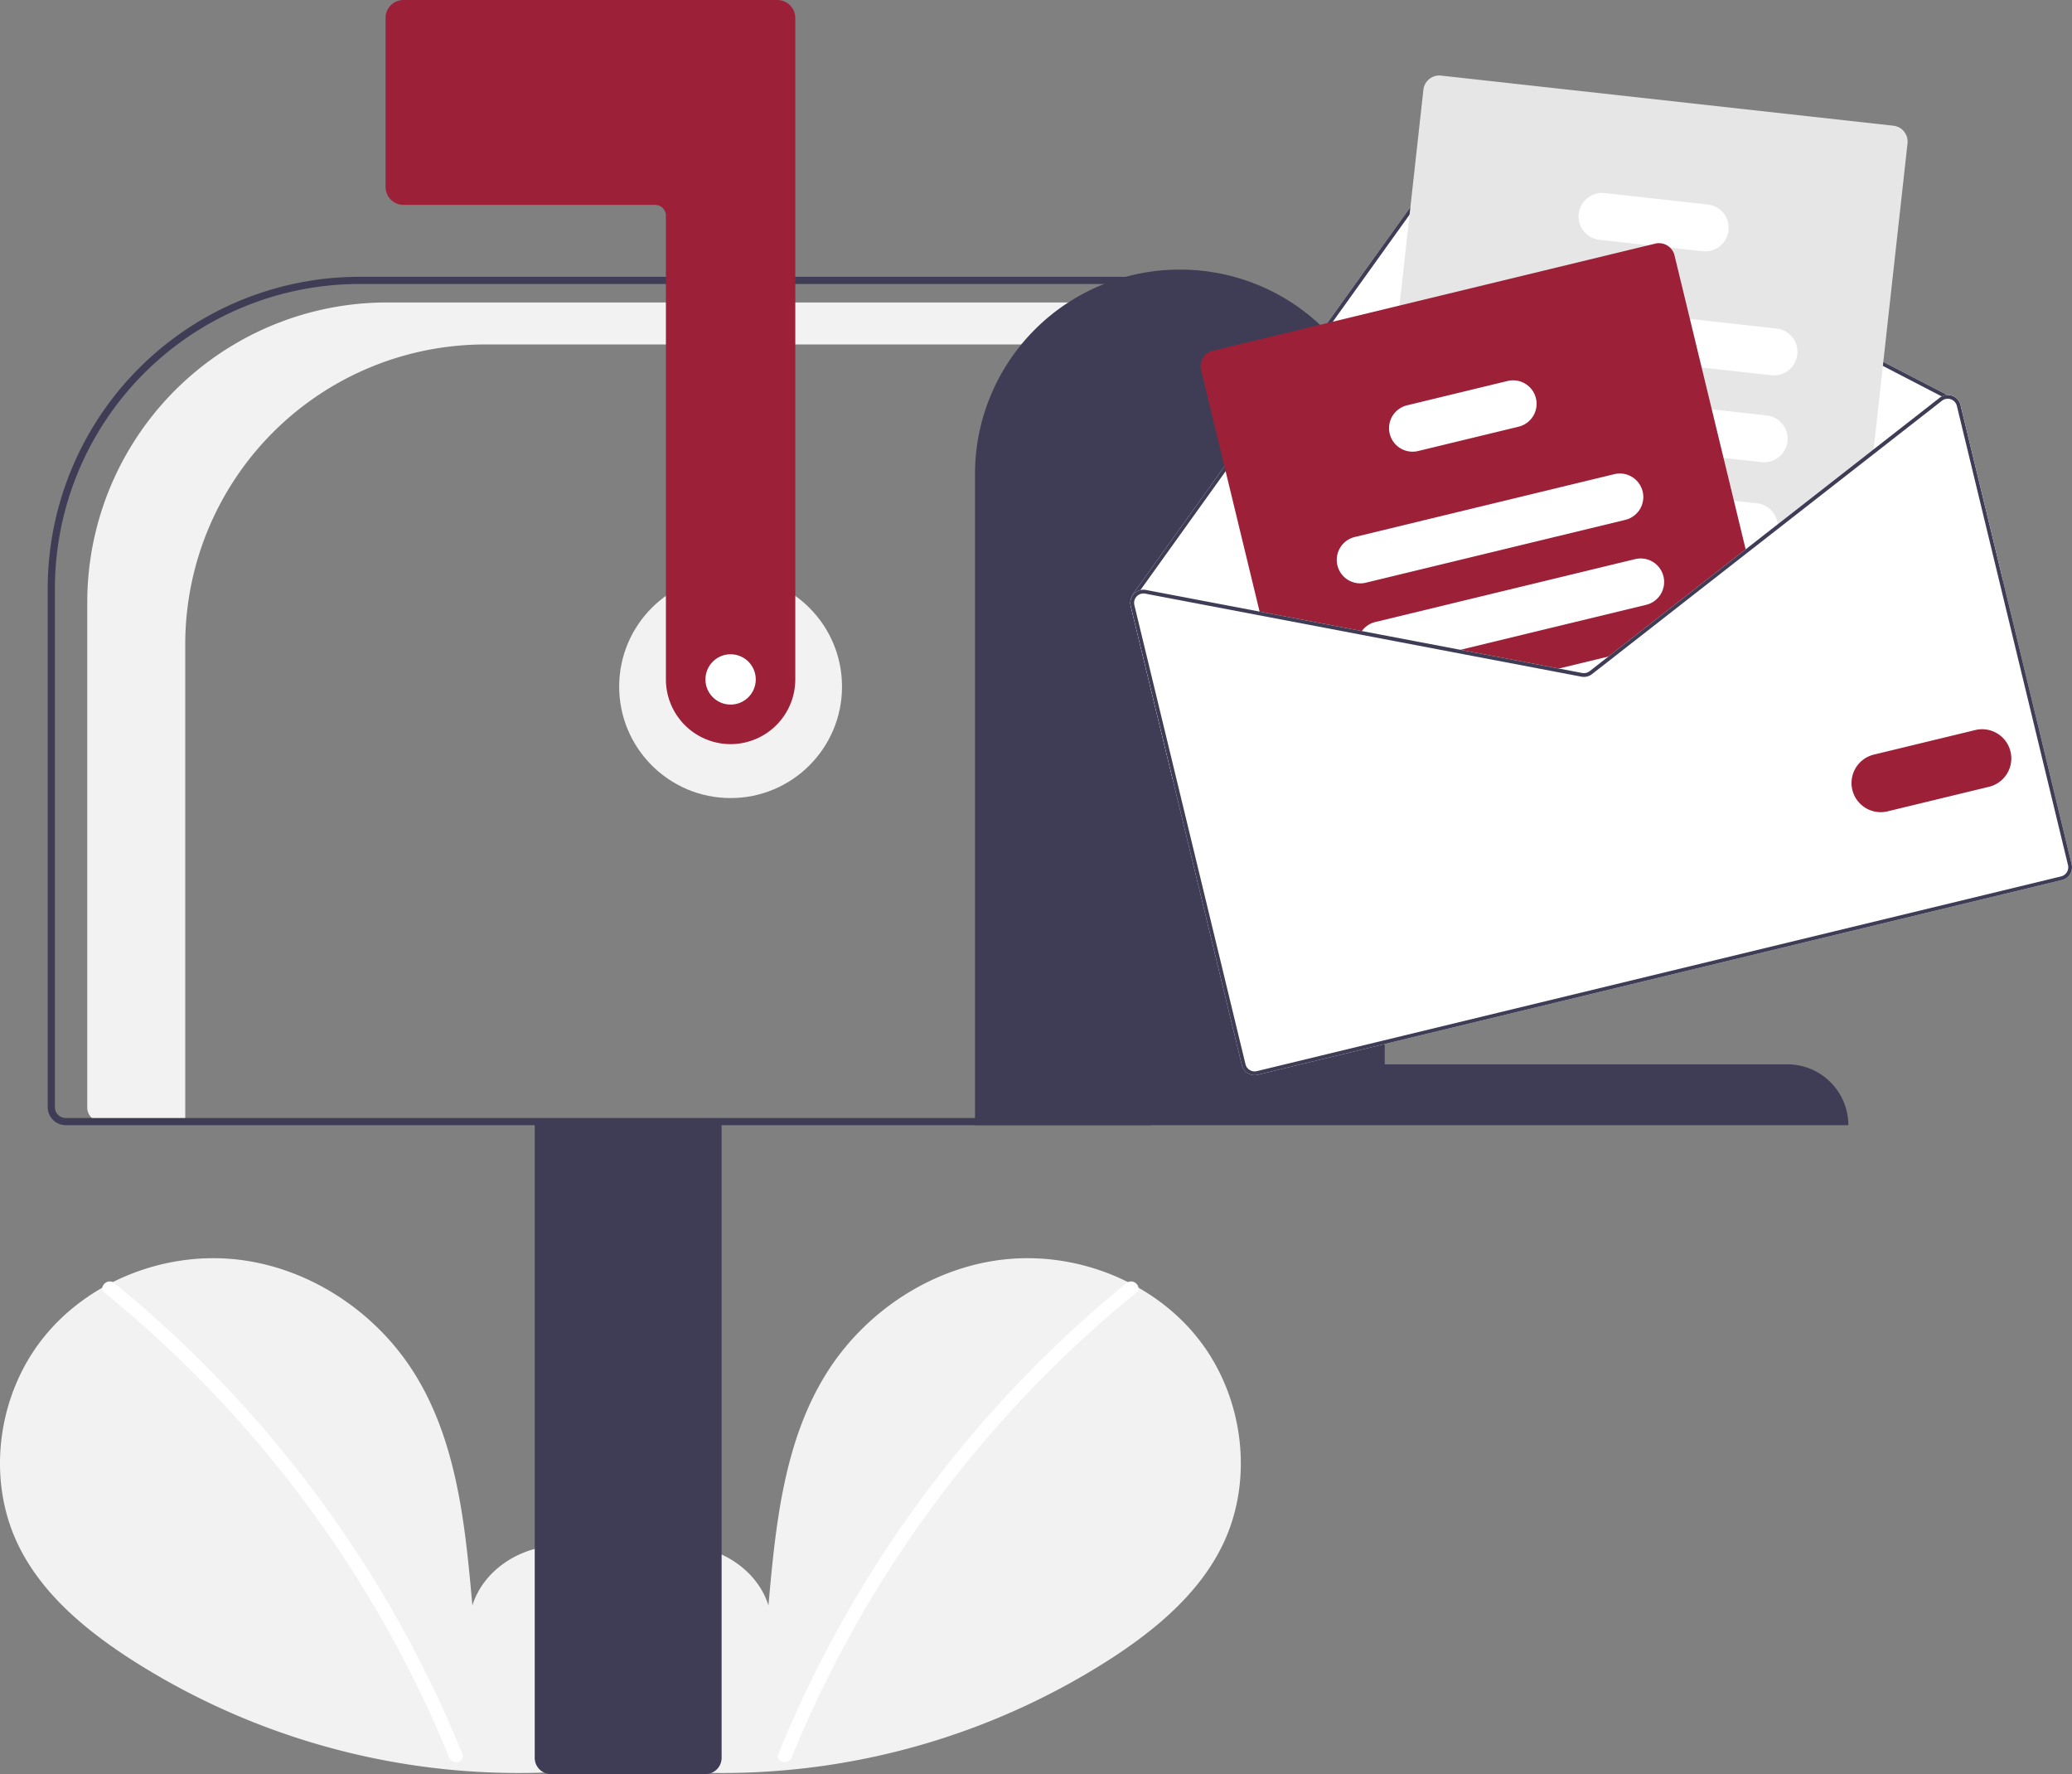 <svg xmlns="http://www.w3.org/2000/svg" data-name="Layer 1" width="576.499" height="493.5" viewBox="0 0 576.499 493.5" xmlns:xlink="http://www.w3.org/1999/xlink"><rect x="0" y="0" width="576.499" height="493.5" fill="#808080" stroke="none"/><path d="M481.172,691.6c9.255-7.82,14.876-20.173,13.402-32.2s-10.605-23.082-22.449-25.636-25.345,4.516-28.943,16.085c-1.98-22.306-4.261-45.547-16.12-64.542-10.738-17.2-29.337-29.507-49.494-31.709s-41.38,6.114-53.951,22.024-15.649,39.039-6.845,57.305c6.486,13.456,18.436,23.47,30.956,31.616a199.786,199.786,0,0,0,136.641,29.893" transform="translate(-311.75 -203.25)" fill="#f2f2f2"/><path d="M343.55,560.174A326.879,326.879,0,0,1,389.104,605.409a327.833,327.833,0,0,1,51.308,85.741c.924,2.264-2.752,3.25-3.666,1.011a324.462,324.462,0,0,0-29.647-56.094,325.7,325.7,0,0,0-66.237-73.205c-1.898-1.546.806-4.221,2.688-2.688Z" transform="translate(-311.75 -203.25)" fill="#fff"/><path d="M487.565,691.6c-9.255-7.82-14.876-20.173-13.402-32.2s10.605-23.082,22.449-25.636,25.345,4.516,28.943,16.085c1.98-22.306,4.261-45.547,16.12-64.542,10.738-17.2,29.337-29.507,49.494-31.709s41.38,6.114,53.951,22.024,15.649,39.039,6.845,57.305c-6.486,13.456-18.436,23.47-30.956,31.616a199.786,199.786,0,0,1-136.641,29.893" transform="translate(-311.75 -203.25)" fill="#f2f2f2"/><path d="M625.187,560.174A326.879,326.879,0,0,0,579.633,605.409a327.833,327.833,0,0,0-51.308,85.741c-.924,2.264,2.752,3.25,3.666,1.011a325.987,325.987,0,0,1,95.884-129.299c1.898-1.546-.806-4.221-2.688-2.688Z" transform="translate(-311.75 -203.25)" fill="#fff"/><circle cx="203.277" cy="191" r="31" fill="#f2f2f2"/><path d="M419.446,287.388H633.027V299.073H446.711a83.418,83.418,0,0,0-83.419,83.418V515.25H339.922a3.895,3.895,0,0,1-3.895-3.895V370.806A83.418,83.418,0,0,1,419.446,287.388Z" transform="translate(-311.75 -203.25)" fill="#f2f2f2"/><path d="M460.527,692.25V514.75h52v177.5a4.505,4.505,0,0,1-4.5,4.5h-43A4.505,4.505,0,0,1,460.527,692.25Z" transform="translate(-311.75 -203.25)" fill="#3f3d56"/><path d="M325.027,511.25V366.916A86.764,86.764,0,0,1,411.692,280.25H632.027v236h-302A5.006,5.006,0,0,1,325.027,511.25Zm305-229H411.692a84.761,84.761,0,0,0-84.665,84.666V511.25a3.003,3.003,0,0,0,3,3h300Z" transform="translate(-311.75 -203.25)" fill="#3f3d56"/><path d="M515.027,410.25a18.02,18.02,0,0,1-18-18v-129a3.003,3.003,0,0,0-3-3h-70a5.006,5.006,0,0,1-5-5v-47a5.006,5.006,0,0,1,5-5h104a5.006,5.006,0,0,1,5,5v184A18.02,18.02,0,0,1,515.027,410.25Z" transform="translate(-311.75 -203.25)" fill="#9c2138"/><path d="M640.027,278.25h0a56.881,56.881,0,0,1,57,56.761V499.321h112a16.965,16.965,0,0,1,17,16.929h-243V335.011A56.881,56.881,0,0,1,640.027,278.25Z" transform="translate(-311.75 -203.25)" fill="#3f3d56"/><path d="M626.349,371.817l11.803,48.756L869.033,364.682l-11.803-48.756a3.638,3.638,0,0,0-2.358-2.595,3.594,3.594,0,0,0-1.334-.201L720.079,244.028a3.682,3.682,0,0,0-4.656,1.119l-64.32,89.694L626.855,368.664a.514.514,0,0,0-.089.418A3.642,3.642,0,0,0,626.349,371.817Z" transform="translate(-311.75 -203.25)" fill="#fff"/><path d="M626.766,369.082a.49.49,0,0,0,.203.316.559.559,0,0,0,.433.086.536.536,0,0,0,.299-.207l.083-.115,1.263-1.766,22.929-31.964,64.301-89.673a2.62,2.62,0,0,1,3.322-.796l132.425,68.567,1.188.617a1.292,1.292,0,0,0,.147.052,1.615,1.615,0,0,1,.271-.026.514.514,0,0,0,.29-.245.524.524,0,0,0-.219-.709l-.164-.087L720.079,244.028a3.682,3.682,0,0,0-4.656,1.119l-64.32,89.694L626.855,368.664A.514.514,0,0,0,626.766,369.082Z" transform="translate(-311.75 -203.25)" fill="#3f3d56"/><path d="M696.107,374.054l5.139.57,38.143,4.225,25.286,2.799,1.494.166,31.552-24.645,1.209-.944,7.452-5.82,26.514-20.706.159-1.454,9.43-85.114a4.454,4.454,0,0,0-3.929-4.912L712.7,224.278a4.456,4.456,0,0,0-4.912,3.929L701.138,288.244l-3.689,33.286L694.149,351.309l-1.53,13.829-.446,4.006A4.457,4.457,0,0,0,696.107,374.054Z" transform="translate(-311.75 -203.25)" fill="#e6e6e6"/><path d="M730.692,299.448l54.517,6.038,19.334,2.141a6.54,6.54,0,1,0,1.44-13l-24.047-2.663-49.799-5.522a6.543,6.543,0,0,0-1.444,13.006Z" transform="translate(-311.75 -203.25)" fill="#fff"/><path d="M727.588,323.564c.141.025.281.05.425.064l63.285,7.011,10.566,1.173a6.542,6.542,0,0,0,1.439-13.005l-15.278-1.69-50.13-5.555-8.436-.935a6.539,6.539,0,0,0-1.87,12.937Z" transform="translate(-311.75 -203.25)" fill="#fff"/><path d="M720.426,344.948a6.539,6.539,0,0,0,4.88,3.125l25.939,2.873,46.197,5.118.01-.002,1.477.165,7.452-5.82a6.471,6.471,0,0,0,.001-1.33,6.555,6.555,0,0,0-5.787-5.824l-6.417-.713-25.457-2.817-18.317-2.031-23.66-2.622a6.54,6.54,0,0,0-6.319,9.88Z" transform="translate(-311.75 -203.25)" fill="#fff"/><path d="M756.859,269.97l13.564,1.502,5.991.665,9.05,1.002a6.542,6.542,0,0,0,1.439-13.005l-28.599-3.165a6.541,6.541,0,1,0-1.445,13.001Z" transform="translate(-311.75 -203.25)" fill="#fff"/><path d="M645.944,306.182l16.537,68.314,27.601,5.248,25.532,4.861,27.394,5.212,8.753,1.666a3.673,3.673,0,0,0,2.94-.712l7.022-5.485,4.446-3.472,31.552-24.645-20.062-82.874a4.403,4.403,0,0,0-1.244-2.159,4.449,4.449,0,0,0-4.125-1.117L649.22,300.813A4.45,4.45,0,0,0,645.944,306.182Z" transform="translate(-311.75 -203.25)" fill="#9c2138"/><path d="M683.864,360.528a6.546,6.546,0,0,0,7.896,4.818l72.214-17.482a6.55,6.55,0,0,0,4.818-7.896,2.1,2.1,0,0,0-.07-.247,6.539,6.539,0,0,0-7.825-4.571l-72.214,17.482A6.546,6.546,0,0,0,683.864,360.528Z" transform="translate(-311.75 -203.25)" fill="#fff"/><path d="M690.082,379.744l25.532,4.861L769.699,371.512a6.541,6.541,0,1,0-3.078-12.714l-72.214,17.482a6.494,6.494,0,0,0-3.747,2.511A6.583,6.583,0,0,0,690.082,379.744Z" transform="translate(-311.75 -203.25)" fill="#fff"/><path d="M743.008,389.817l8.753,1.666a3.673,3.673,0,0,0,2.94-.712l7.022-5.485Z" transform="translate(-311.75 -203.25)" fill="#fff"/><path d="M698.415,323.897a6.546,6.546,0,0,0,7.896,4.818l27.97-6.771a6.55,6.55,0,0,0,4.818-7.896,6.466,6.466,0,0,0-1.205-2.486,6.545,6.545,0,0,0-6.691-2.332l-27.97,6.771a6.541,6.541,0,0,0-4.818,7.896Z" transform="translate(-311.75 -203.25)" fill="#fff"/><path d="M715.612,384.604l27.398,5.214,8.75,1.666a3.689,3.689,0,0,0,2.938-.711l7.027-5.486-2.466.597-5.206,4.061a2.636,2.636,0,0,1-2.099.508l-6.479-1.232-27.398-5.214Zm81.838-28.539.267,1.102,1.215-.945Zm-81.838,28.539,27.398,5.214,8.75,1.666a3.689,3.689,0,0,0,2.938-.711l7.027-5.486-2.466.597-5.206,4.061a2.636,2.636,0,0,1-2.099.508l-6.479-1.232-27.398-5.214Zm0,0,27.398,5.214,8.75,1.666a3.689,3.689,0,0,0,2.938-.711l7.027-5.486-2.466.597-5.206,4.061a2.636,2.636,0,0,1-2.099.508l-6.479-1.232-27.398-5.214Zm-89.263-12.787,30.916,127.71a3.667,3.667,0,0,0,4.422,2.698l223.761-54.168a3.666,3.666,0,0,0,2.698-4.422l-30.916-127.71a3.638,3.638,0,0,0-2.358-2.595,3.594,3.594,0,0,0-1.334-.201,3.458,3.458,0,0,0-1.514.398,3.179,3.179,0,0,0-.607.377l-18.364,14.34-26.67,20.833-8.935,6.979.002.008-.008.002-32.766,25.578-5.417,4.239-5.206,4.061a2.636,2.636,0,0,1-2.099.508l-6.479-1.232-27.398-5.214L690.656,378.792,630.595,367.362a3.59,3.59,0,0,0-1.547.033,3.67,3.67,0,0,0-1.788,1.036,4.111,4.111,0,0,0-.493.651A3.642,3.642,0,0,0,626.349,371.817Zm89.263,12.787,27.398,5.214,8.75,1.666a3.689,3.689,0,0,0,2.938-.711l7.027-5.486-2.466.597-5.206,4.061a2.636,2.636,0,0,1-2.099.508l-6.479-1.232-27.398-5.214Zm0,0,27.398,5.214,8.75,1.666a3.689,3.689,0,0,0,2.938-.711l7.027-5.486-2.466.597-5.206,4.061a2.636,2.636,0,0,1-2.099.508l-6.479-1.232-27.398-5.214Zm0,0,27.398,5.214,8.75,1.666a3.689,3.689,0,0,0,2.938-.711l7.027-5.486-2.466.597-5.206,4.061a2.636,2.636,0,0,1-2.099.508l-6.479-1.232-27.398-5.214Z" transform="translate(-311.75 -203.25)" fill="#fff"/><path d="M715.612,384.604l27.398,5.214,8.75,1.666a3.689,3.689,0,0,0,2.938-.711l7.027-5.486-2.466.597-5.206,4.061a2.636,2.636,0,0,1-2.099.508l-6.479-1.232-27.398-5.214Zm81.838-28.539.267,1.102,1.215-.945Zm-81.838,28.539,27.398,5.214,8.75,1.666a3.689,3.689,0,0,0,2.938-.711l7.027-5.486-2.466.597-5.206,4.061a2.636,2.636,0,0,1-2.099.508l-6.479-1.232-27.398-5.214Zm0,0,27.398,5.214,8.75,1.666a3.689,3.689,0,0,0,2.938-.711l7.027-5.486-2.466.597-5.206,4.061a2.636,2.636,0,0,1-2.099.508l-6.479-1.232-27.398-5.214ZM627.785,369.161l.136.102c.023-.037.062-.071.092-.11a2.643,2.643,0,0,1,2.385-.768l59.686,11.354,25.528,4.865,27.398,5.214,8.75,1.666a3.689,3.689,0,0,0,2.938-.711l7.027-5.486-2.466.597-5.206,4.061a2.636,2.636,0,0,1-2.099.508l-6.479-1.232-27.398-5.214L690.656,378.792,630.595,367.362a3.59,3.59,0,0,0-1.547.033Zm-1.436,2.657,30.916,127.71a3.667,3.667,0,0,0,4.422,2.698l223.761-54.168a3.666,3.666,0,0,0,2.698-4.422l-30.916-127.71a3.638,3.638,0,0,0-2.358-2.595,3.594,3.594,0,0,0-1.334-.201,3.458,3.458,0,0,0-1.514.398,3.179,3.179,0,0,0-.607.377l-18.364,14.34-26.67,20.833-8.935,6.979.002.008-.008.002-32.766,25.578-5.417,4.239-5.206,4.061a2.636,2.636,0,0,1-2.099.508l-6.479-1.232-27.398-5.214L690.656,378.792,630.595,367.362a3.59,3.59,0,0,0-1.547.033,3.67,3.67,0,0,0-1.788,1.036,4.111,4.111,0,0,0-.493.651A3.642,3.642,0,0,0,626.349,371.817Zm1.02-.247a2.598,2.598,0,0,1,.462-2.191.341.341,0,0,1,.091-.117c.023-.037.062-.071.092-.11a2.643,2.643,0,0,1,2.385-.768l59.686,11.354,25.528,4.865,27.398,5.214,8.75,1.666a3.689,3.689,0,0,0,2.938-.711l7.027-5.486,4.444-3.472,31.547-24.648,1.215-.945,7.447-5.817,26.518-20.709,19.171-14.972a2.604,2.604,0,0,1,.987-.477,1.997,1.997,0,0,1,.305-.05,1.615,1.615,0,0,1,.271-.026,2.679,2.679,0,0,1,.901.147,2.625,2.625,0,0,1,1.686,1.853l30.916,127.71a2.62,2.62,0,0,1-1.931,3.165L661.442,501.214a2.618,2.618,0,0,1-3.158-1.933Zm88.244,13.034,27.398,5.214,8.75,1.666a3.689,3.689,0,0,0,2.938-.711l7.027-5.486-2.466.597-5.206,4.061a2.636,2.636,0,0,1-2.099.508l-6.479-1.232-27.398-5.214Zm0,0,27.398,5.214,8.75,1.666a3.689,3.689,0,0,0,2.938-.711l7.027-5.486-2.466.597-5.206,4.061a2.636,2.636,0,0,1-2.099.508l-6.479-1.232-27.398-5.214Zm0,0,27.398,5.214,8.75,1.666a3.689,3.689,0,0,0,2.938-.711l7.027-5.486-2.466.597-5.206,4.061a2.636,2.636,0,0,1-2.099.508l-6.479-1.232-27.398-5.214Z" transform="translate(-311.75 -203.25)" fill="#3f3d56"/><path d="M827.129,422.967a8.128,8.128,0,0,1,5.981-9.801l28.242-6.837a8.119,8.119,0,0,1,3.821,15.782l-28.242,6.837A8.128,8.128,0,0,1,827.129,422.967Z" transform="translate(-311.75 -203.25)" fill="#9c2138"/><circle cx="203.277" cy="189" r="7" fill="#fff"/></svg>